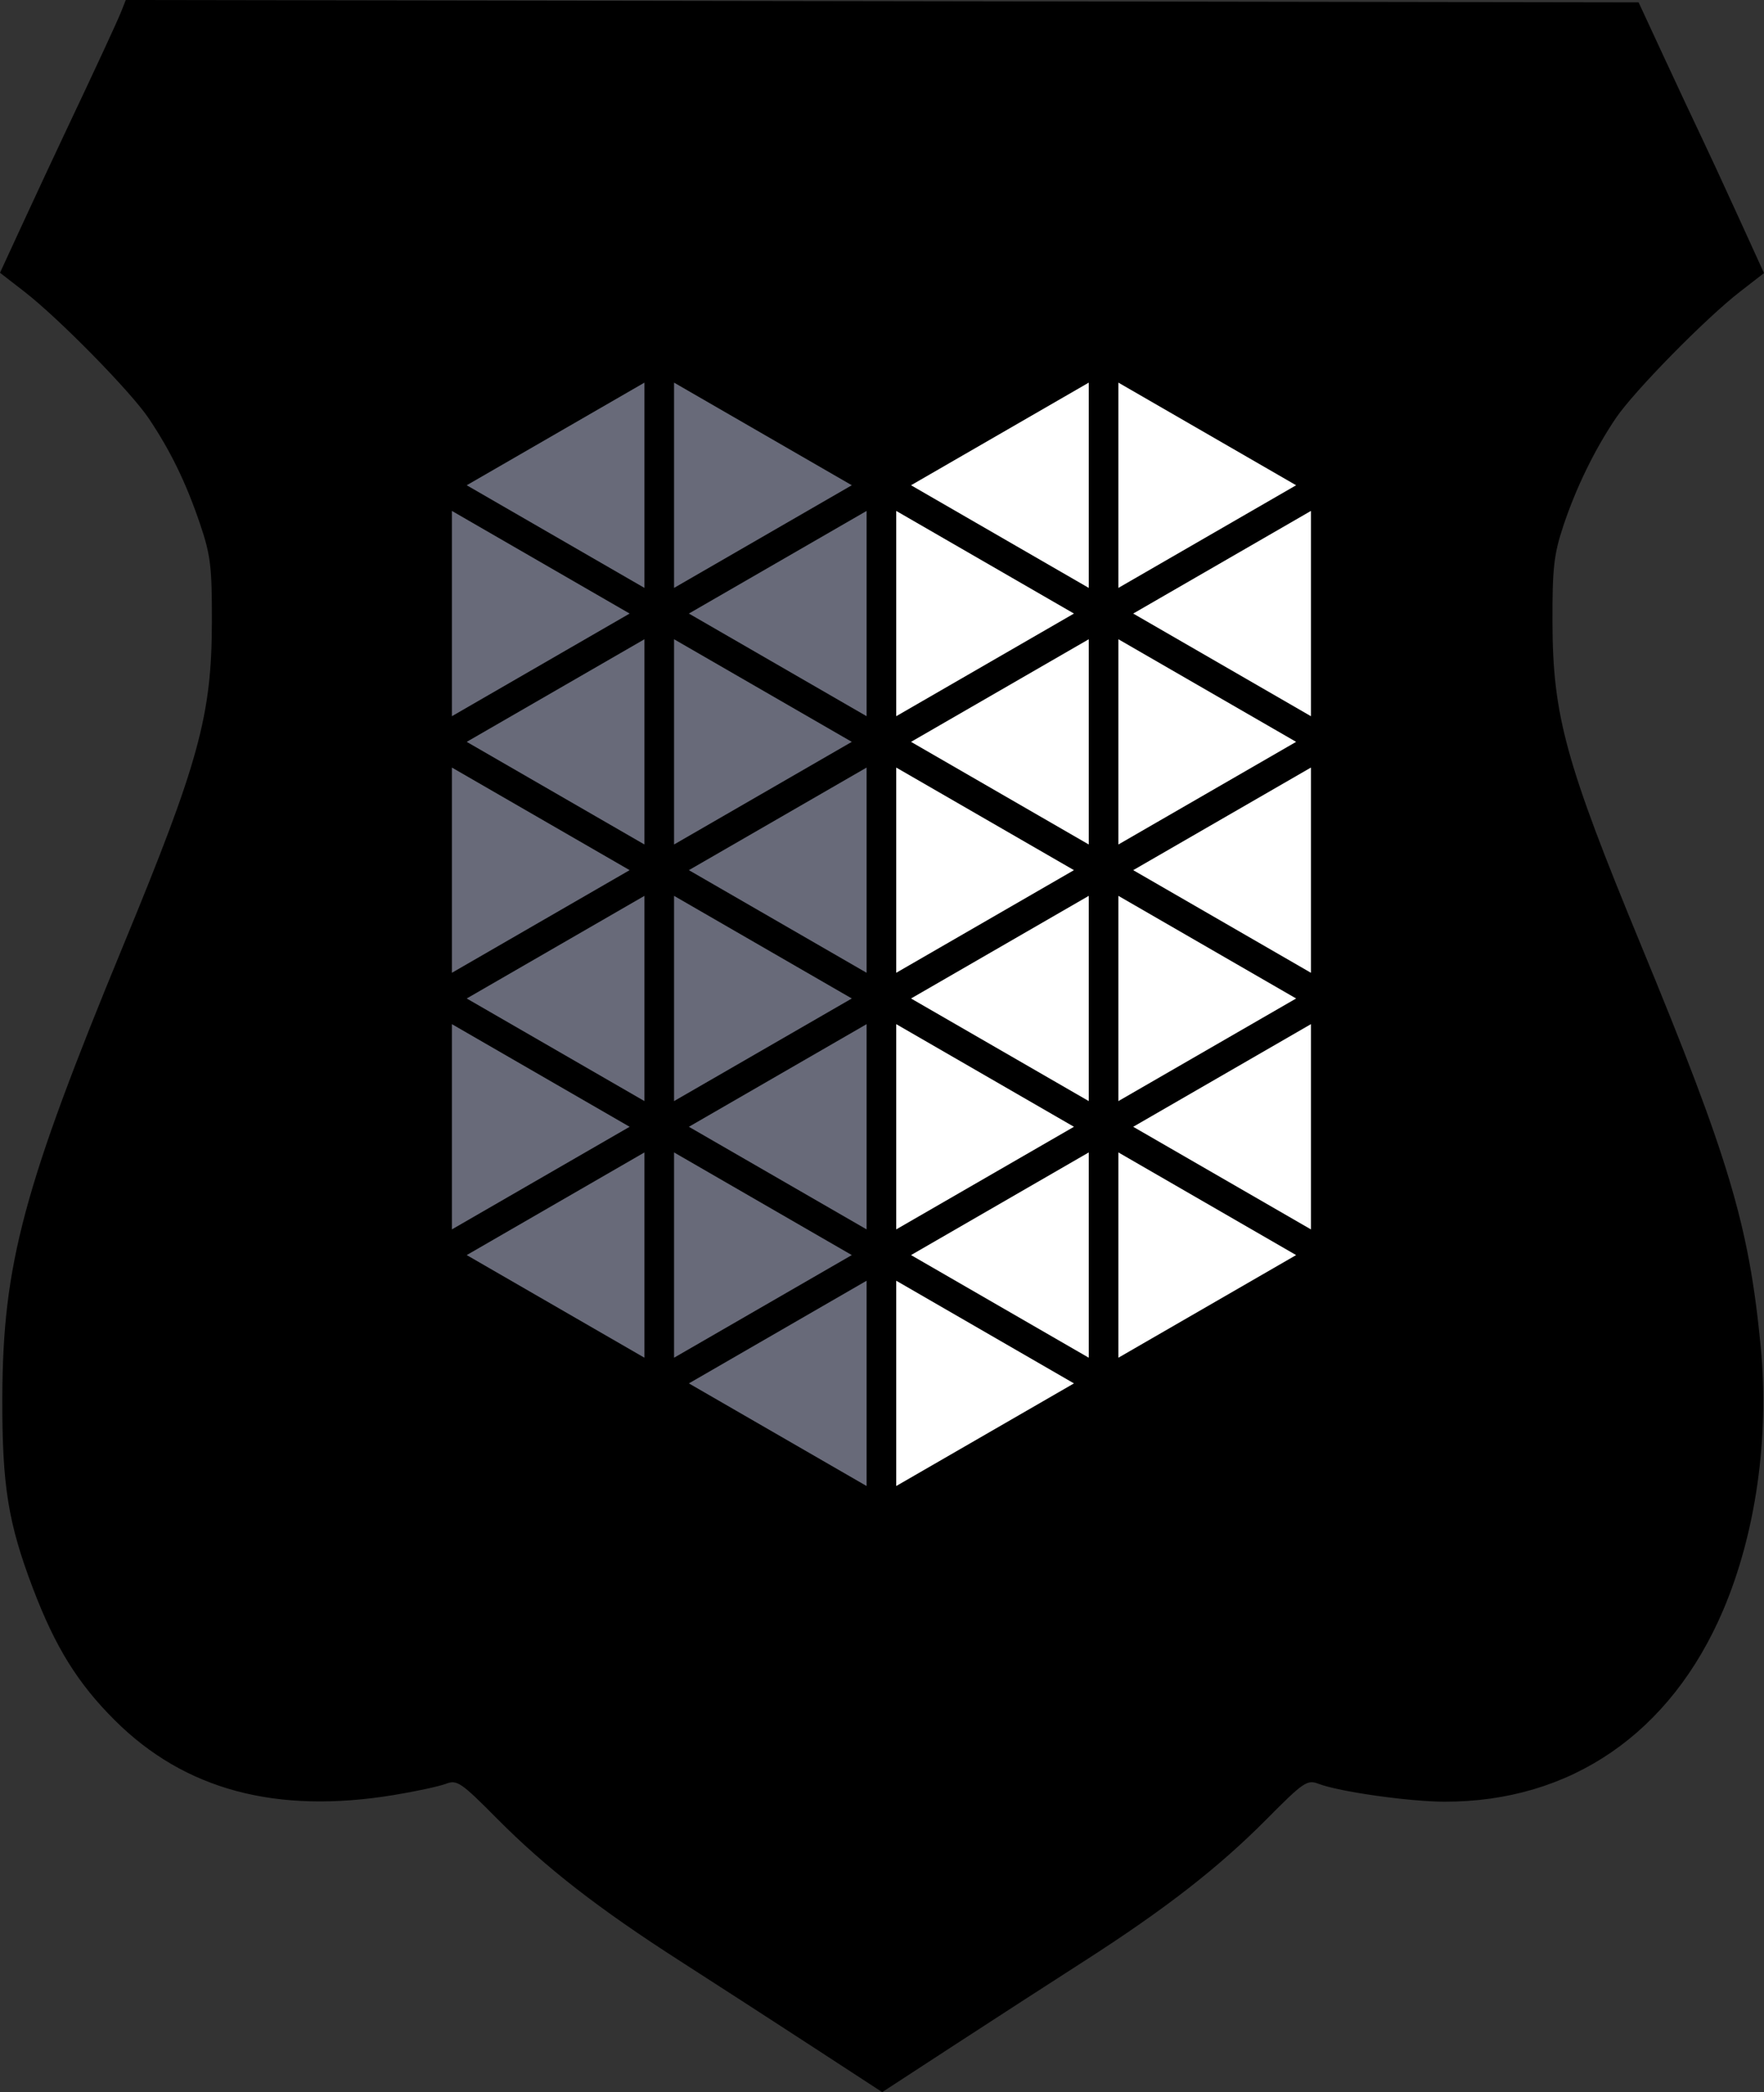 <svg width="1508" height="1788" viewBox="0 0 1508 1788" fill="none" xmlns="http://www.w3.org/2000/svg">
<rect x="0" y="0" width="1508" height="1788" fill="#333333" stroke="none"/>
<path fill-rule="evenodd" clip-rule="evenodd" d="M103.981 9.011C100.524 17.814 82.961 55.734 54.428 116.011C46.618 132.509 31.179 165.609 20.113 189.562L0 233.121L20.727 249.168C50.192 271.977 111.582 334.482 127.025 357.387C145.664 385.032 158.999 412.409 170.908 447.473C180.063 474.418 181.256 484.257 181.135 531.963C180.939 611.642 170.001 651.502 105.418 807.932C20.081 1014.64 2.393 1080.65 1.988 1193.89C1.719 1269.45 6.874 1301.58 28.312 1357.87C47.357 1407.88 66.522 1438.7 98.203 1470.26C157.851 1529.67 236.069 1550.62 336.581 1534.1C355.352 1531.01 375.385 1526.7 381.099 1524.52C390.723 1520.83 393.956 1523.03 425.267 1554.59C466.348 1595.99 511.906 1631.4 581.576 1676.08C610.522 1694.64 661.2 1727.42 694.19 1748.91L754.175 1788L814.16 1748.91C847.15 1727.42 897.827 1694.64 926.773 1676.08C996.098 1631.63 1041.83 1596.04 1083.02 1554.5C1114.35 1522.91 1117.48 1520.78 1127.19 1524.49C1144.86 1531.25 1204.35 1539.7 1234.75 1539.78C1342.63 1540.04 1428.11 1481.4 1472.99 1376.33C1500.96 1310.86 1512.67 1228.61 1505.14 1150.51C1495.18 1047.28 1478.09 989.975 1402.93 807.932C1338.4 651.618 1327.43 611.686 1327.17 531.963C1327.02 485.977 1328.37 473.818 1336.27 449.973C1347.15 417.14 1362.97 384.612 1381.28 357.439C1396.66 334.606 1458.01 272.125 1487.45 249.32L1508 233.397L1486.26 185.703C1474.3 159.47 1459.78 128.109 1453.99 116.011C1448.2 103.912 1433.86 73.316 1422.13 48.019L1400.8 2.024L754.163 1.012L107.518 0L103.981 9.011Z" fill="black"/>
<g clip-path="url(#clip0)">
<path d="M386.324 436.648V612.09L538.257 524.365L386.324 436.648Z" fill="#686A79"/>
<path d="M386.324 655.973V831.377L538.257 743.66L386.324 655.973Z" fill="#686A79"/>
<path d="M386.324 875.27V1050.68L538.257 962.986L386.324 875.27Z" fill="#686A79"/>
<path d="M550.917 1160.35V984.896L398.98 1072.63L550.917 1160.35Z" fill="#686A79"/>
<path d="M550.917 941.026V765.621L398.98 853.338L550.917 941.026Z" fill="#686A79"/>
<path d="M550.917 721.729V546.32L398.98 634.012L550.917 721.729Z" fill="#686A79"/>
<path d="M550.917 502.442V327L398.98 414.713L550.917 502.442Z" fill="#686A79"/>
<path d="M576.242 327V502.442L728.179 414.713L576.242 327Z" fill="#686A79"/>
<path d="M576.242 546.32V721.729L728.179 634.012L576.242 546.32Z" fill="#686A79"/>
<path d="M576.242 765.621V941.026L728.179 853.338L576.242 765.621Z" fill="#686A79"/>
<path d="M576.242 984.896V1160.35L728.179 1072.63L576.242 984.896Z" fill="#686A79"/>
<path d="M740.835 1270V1094.54L588.898 1182.29L740.835 1270Z" fill="#686A79"/>
<path d="M740.835 1050.68V875.27L588.898 962.986L740.835 1050.68Z" fill="#686A79"/>
<path d="M740.835 831.377V655.973L588.898 743.66L740.835 831.377Z" fill="#686A79"/>
<path d="M740.835 612.09V436.648L588.898 524.365L740.835 612.09Z" fill="#686A79"/>
<path d="M766.16 436.648V612.09L918.097 524.365L766.16 436.648Z" fill="white"/>
<path d="M766.16 655.973V831.377L918.097 743.66L766.16 655.973Z" fill="white"/>
<path d="M766.16 875.27V1050.68L918.097 962.986L766.16 875.27Z" fill="white"/>
<path d="M766.16 1270L918.097 1182.29L766.16 1094.54V1270Z" fill="white"/>
<path d="M930.757 1160.35V984.896L778.82 1072.63L930.757 1160.35Z" fill="white"/>
<path d="M930.757 941.026V765.621L778.82 853.338L930.757 941.026Z" fill="white"/>
<path d="M930.757 721.729V546.32L778.82 634.012L930.757 721.729Z" fill="white"/>
<path d="M930.757 502.442V327L778.82 414.713L930.757 502.442Z" fill="white"/>
<path d="M956.082 327V502.442L1108.02 414.713L956.082 327Z" fill="white"/>
<path d="M956.082 546.32V721.729L1108.02 634.012L956.082 546.32Z" fill="white"/>
<path d="M956.082 765.621V941.026L1108.02 853.338L956.082 765.621Z" fill="white"/>
<path d="M956.082 1160.35L1108.02 1072.63L956.082 984.896V1160.35Z" fill="white"/>
<path d="M1120.68 1050.68V875.27L968.746 962.986L1120.68 1050.68Z" fill="white"/>
<path d="M1120.68 831.377V655.973L968.746 743.66L1120.68 831.377Z" fill="white"/>
<path d="M968.746 524.365L1120.68 612.09V436.648L968.746 524.365Z" fill="white"/>
</g>
<defs>
<clipPath id="clip0">
<rect width="943" height="943" fill="white" transform="translate(282 327)"/>
</clipPath>
</defs>
</svg>
